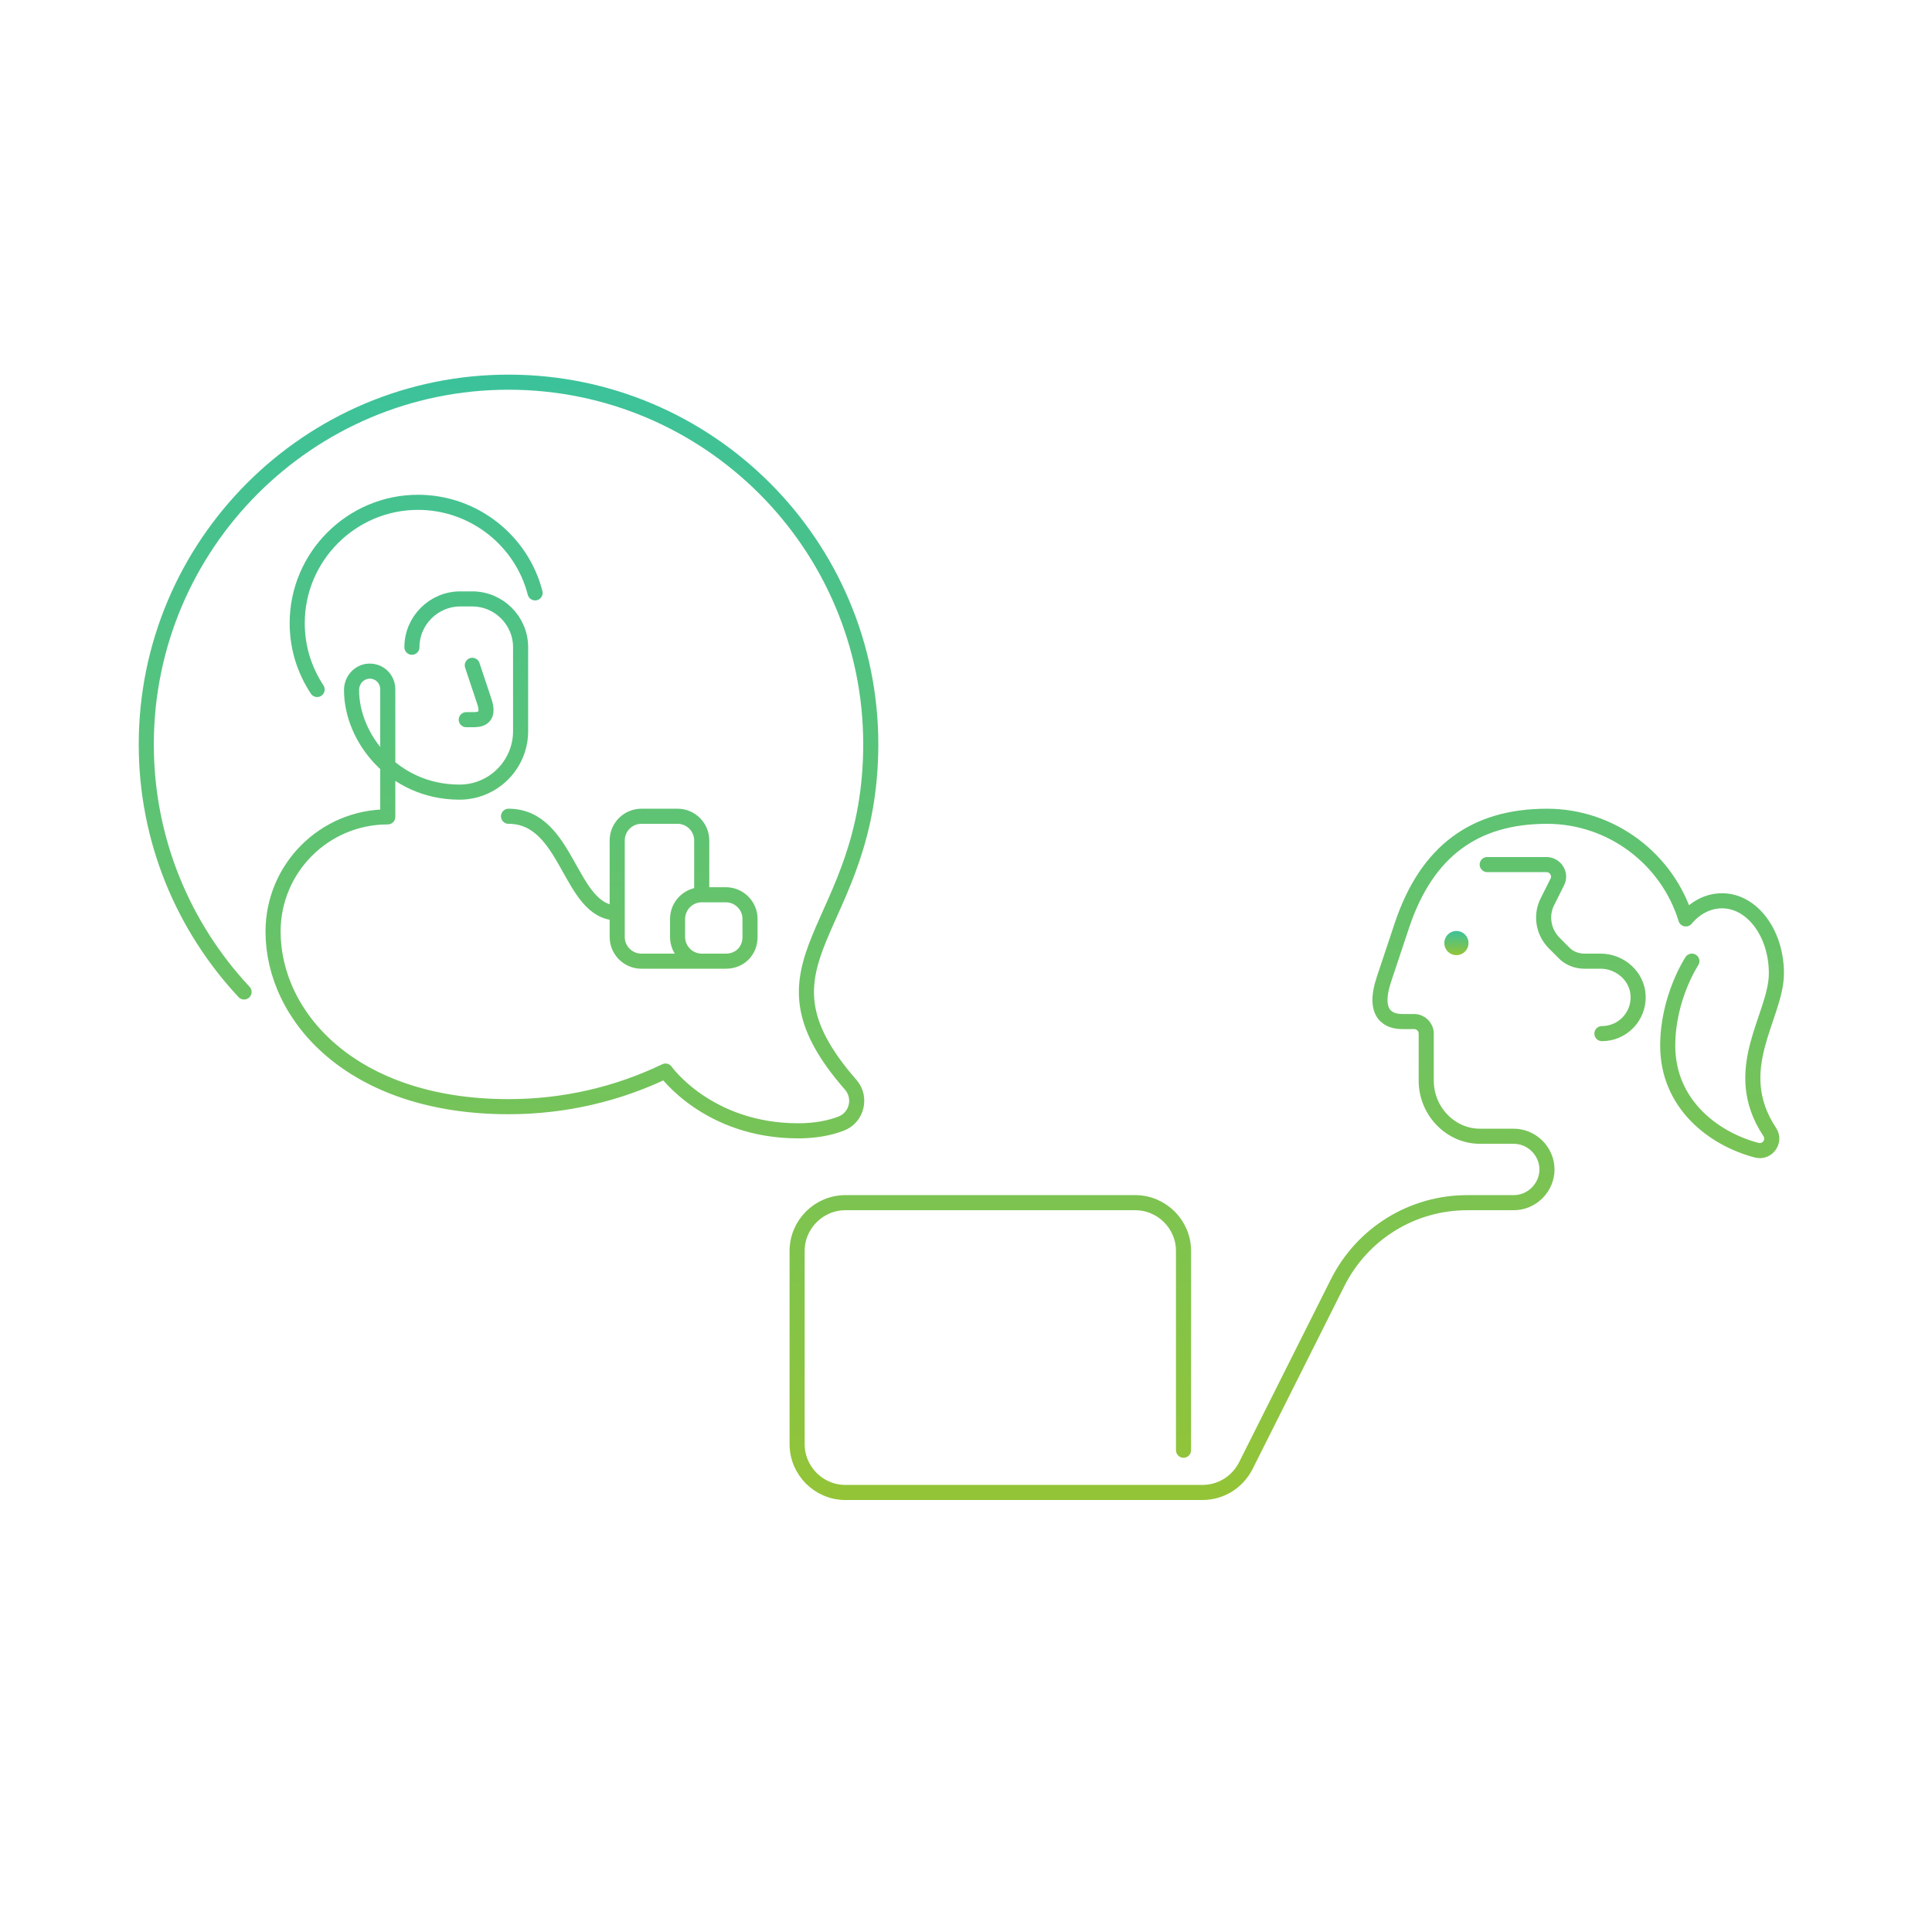 <svg xmlns="http://www.w3.org/2000/svg" width="320" height="320" fill="none" viewBox="0 0 320 320"><path stroke="url(#a)" stroke-linecap="round" stroke-linejoin="round" stroke-miterlimit="10" stroke-width="2.5" d="M265.328 171.2c3.4 0 6.1-2.8 6-6.2-.1-3.3-3-5.8-6.2-5.8h-2.7c-1.3 0-2.6-.5-3.5-1.5l-1.5-1.5c-1.8-1.8-2.3-4.6-1.1-6.9l1.6-3.2c.7-1.3-.3-2.9-1.8-2.9h-9.8m33.9 16s-4 6-4 14c0 9.6 7.5 15.4 14.7 17.3 1.8.5 3.2-1.5 2.2-3-6.9-10.4 1.1-19.1 1.1-26.3 0-6.6-4-12-9-12-2.3 0-4.4 1.1-6 3-3-9.8-12.2-17-23-17-12 0-19.9 5.8-24 18l-3 9c-2 6 1 7 3 7h2c1.1 0 2 .9 2 2v7.8c0 5 4 9.2 8.9 9.2h5.6c3 0 5.5 2.5 5.5 5.5s-2.5 5.5-5.5 5.5h-7.7c-9.1 0-17.4 5.1-21.5 13.3l-15.2 30.3c-1.4 2.7-4.1 4.4-7.2 4.4h-59.1c-4.4 0-8-3.6-8-8v-32c0-4.4 3.6-8 8-8h48c4.4 0 8 3.6 8 8v33m-131.8-105v-21c0-1.9-1.6-3.3-3.5-3-1.5.3-2.5 1.6-2.5 3.1 0 7.9 6.9 16.8 17.7 16.9 5.7.1 10.3-4.5 10.3-10.1v-13.9c0-4.4-3.6-8-8-8h-2c-4.4 0-8 3.6-8 8m10 3 2 6c1 3-1 3-2 3h-1m11.4-21c-2.2-8.6-10.1-15-19.4-15-11 0-20 9-20 20 0 4.1 1.2 7.8 3.3 11m-12.1 50.1c-10-10.7-16.2-25.1-16.2-41 0-33.1 26.9-60 60-60s60 26.9 60 60m-28 35.9h-10c-2.2 0-4-1.8-4-4v-16c0-2.2 1.8-4 4-4h6c2.2 0 4 1.8 4 4v9m0 11h4c2.3 0 4-1.7 4-4v-3c0-2.2-1.8-4-4-4h-4m0 11c-2.2 0-4-1.8-4-4v-3c0-2.2 1.8-4 4-4m-32-13c10 0 10 16 18 16m42-28c0 31.3-21.6 35.6-3.3 56.5 1.8 2.1 1 5.4-1.6 6.4-1.8.7-4.2 1.2-7.1 1.2-15 0-22-9.9-22-9.9-7.9 3.8-16.7 5.9-26 5.9-26 0-39-15-39-29 0-10.5 8.5-19 19-19"/><path fill="url(#b)" d="M241.228 158.2a2 2 0 1 0 0-4 2 2 0 0 0 0 4Z"/><defs><linearGradient id="a" x1="159.228" x2="159.228" y1="63.3" y2="247.2" gradientUnits="userSpaceOnUse"><stop stop-color="#3CC29A"/><stop offset="1" stop-color="#93C437"/></linearGradient><linearGradient id="b" x1="241.228" x2="241.228" y1="154.2" y2="158.2" gradientUnits="userSpaceOnUse"><stop stop-color="#3CC29A"/><stop offset="1" stop-color="#93C437"/></linearGradient></defs></svg>